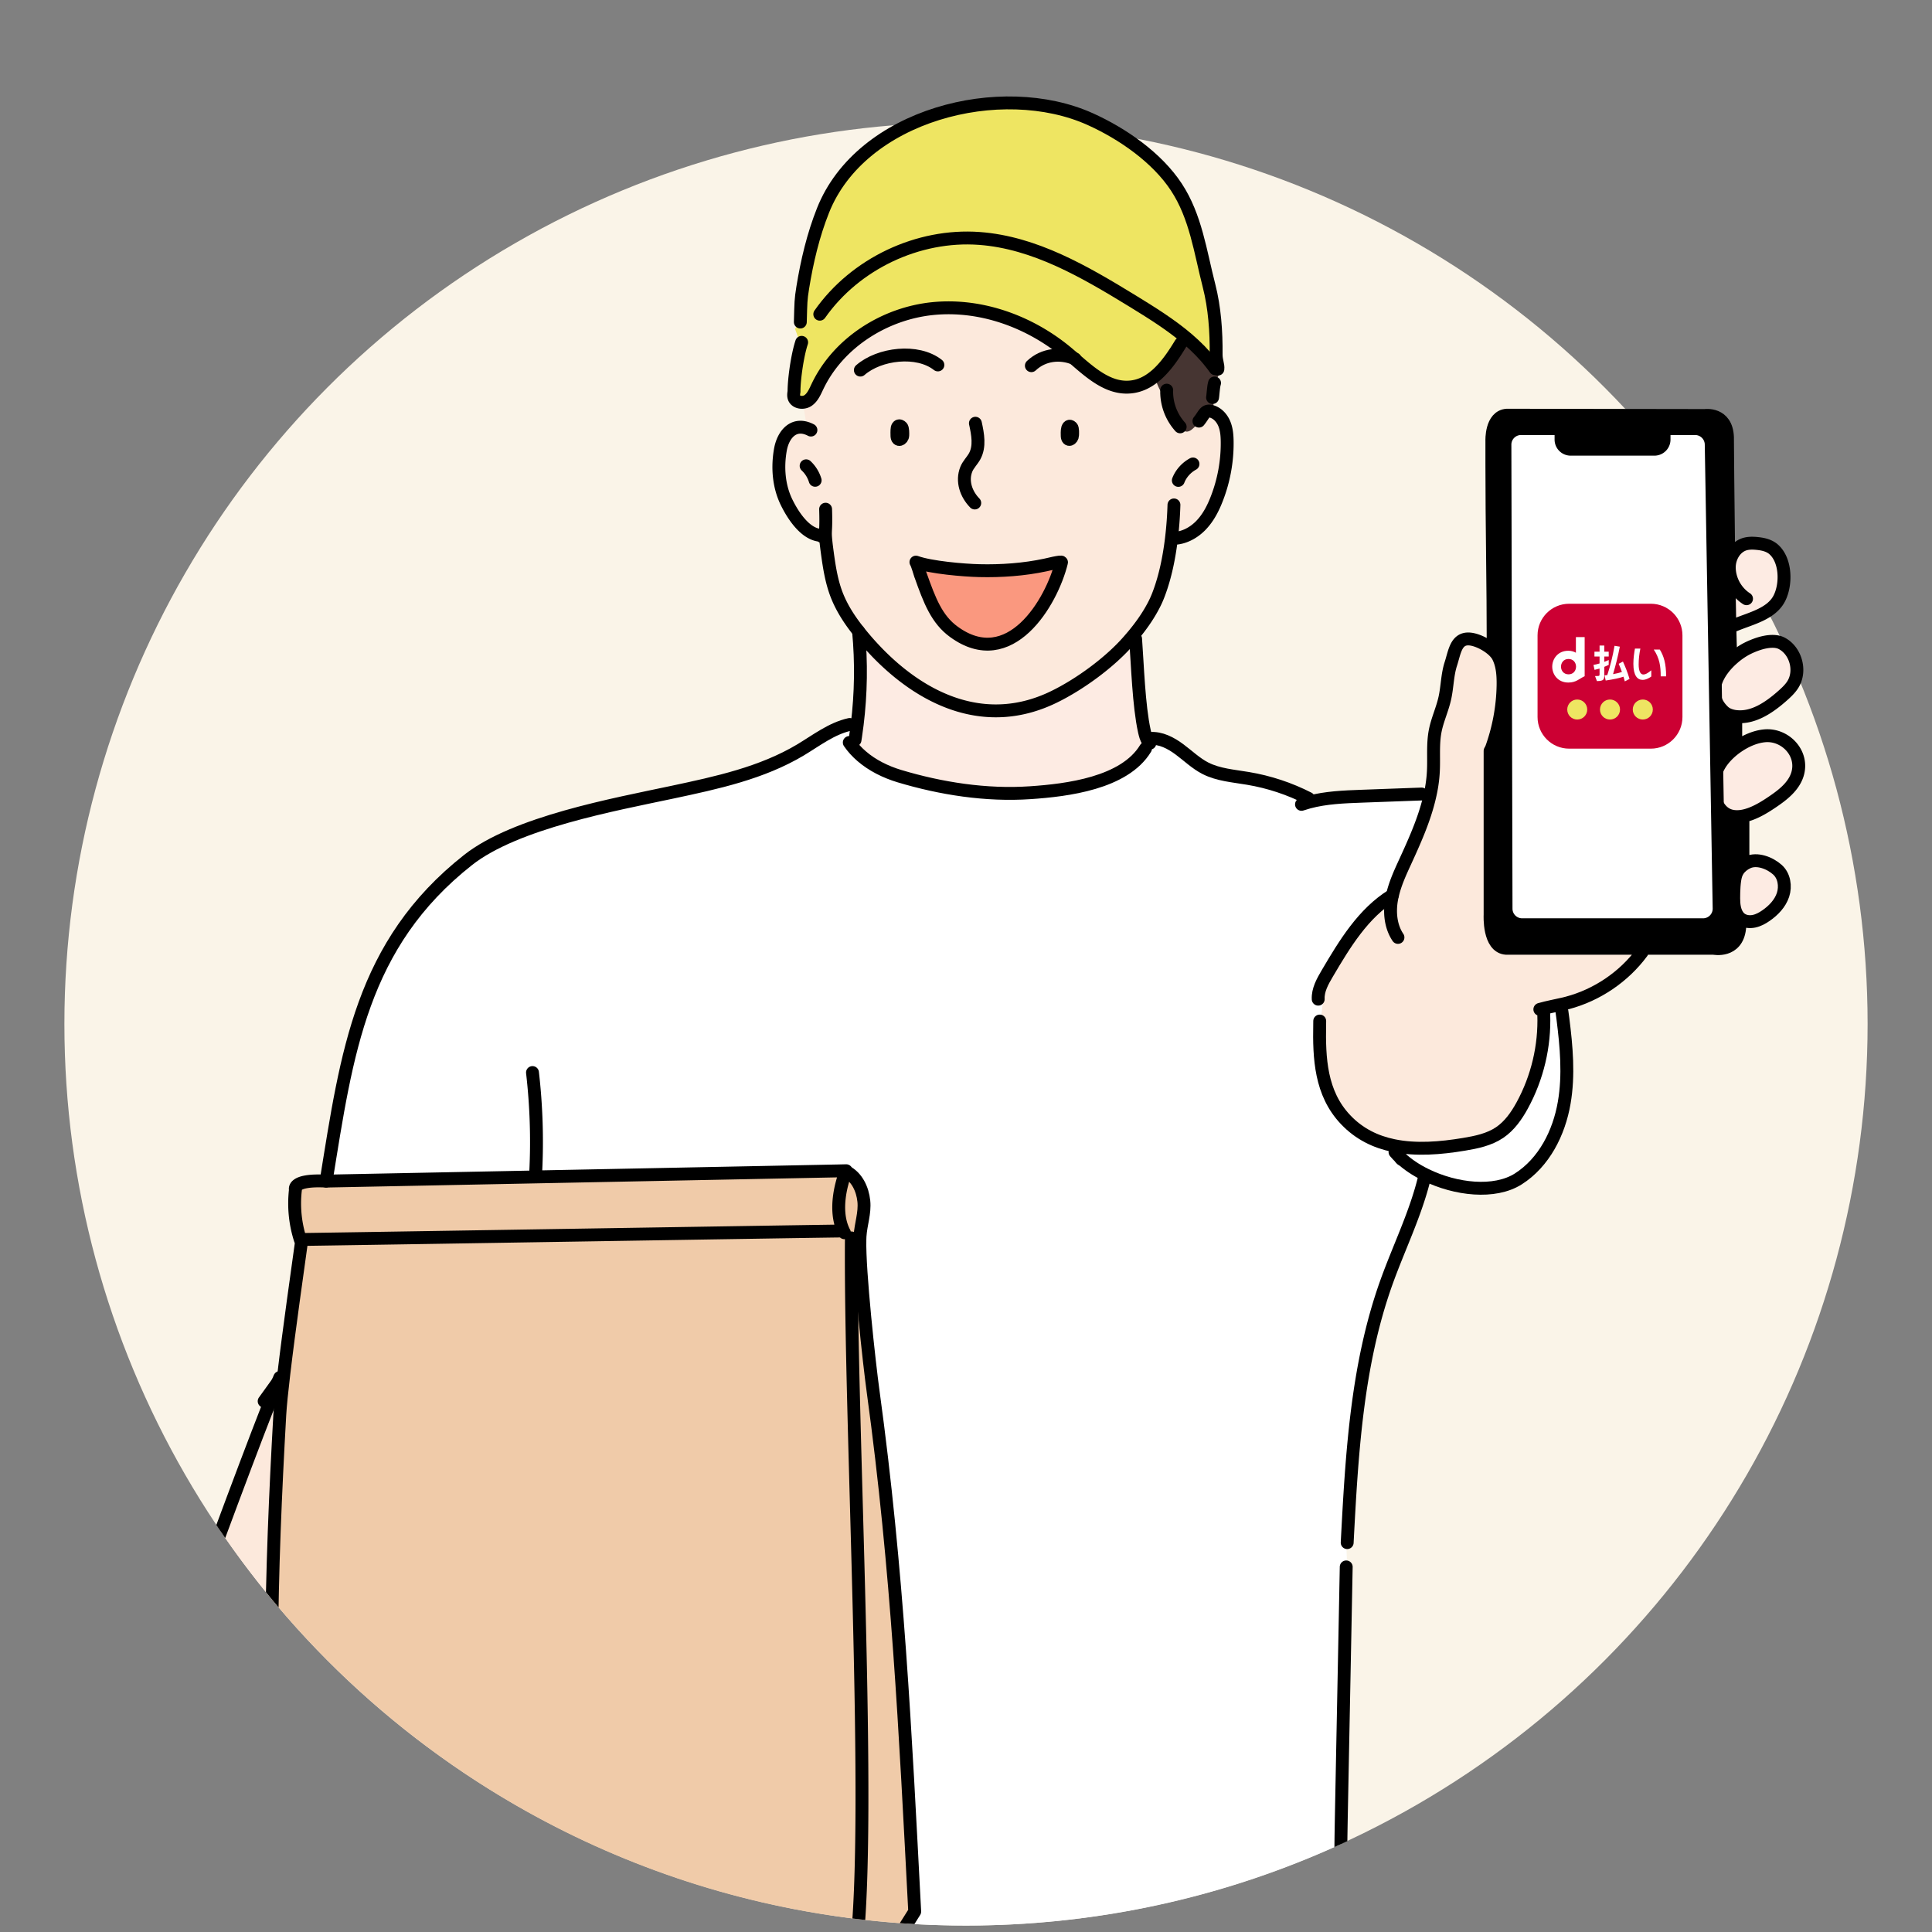 <svg id="_レイヤー_1" data-name="レイヤー 1" xmlns="http://www.w3.org/2000/svg" viewBox="0 0 600 600"><rect x="0" y="0" width="600" height="600" fill="#808080" stroke="none"/><defs><clipPath id="clippath"><path class="cls-2" d="M20 318c0 154.64 125.36 280 280 280s280-125.36 280-280V10H20v308z"/></clipPath><style>.cls-2,.cls-3{fill:none}.cls-10,.cls-12,.cls-2,.cls-8,.cls-9{stroke-width:0}.cls-3{stroke:#000;stroke-linecap:round;stroke-linejoin:round;stroke-width:4px}.cls-9{fill:#fff}.cls-15{fill:#fdebe3;stroke:#fde5db;stroke-miterlimit:10}.cls-8{fill:#fce9dc}.cls-10{fill:#f0cba9}.cls-12{fill:#eee562}</style></defs><circle cx="300" cy="318" r="280" fill="#faf4e8" stroke-width="0"/><g clip-path="url(#clippath)"><g><g><g><path class="cls-15" d="M538.83 222.48c-1.3-.2-2.61-.65-3.57-1.56-5.69-5.43-2.01-12.18 2.95-16.49 1.43-1.26 2.97-2.29 4.43-3.05 1.12-.57 2.59-1.19 4.15-1.64 2.27-.64 4.73-.89 6.52.03 4.41 2.28 6.12 8.57 3.5 12.78-.84 1.33-2 2.42-3.17 3.47-4.08 3.63-9.08 7.1-14.45 6.5-.11-.01-.24-.03-.35-.04zm2.18 46.45c.52-.44 1.1-.81 1.74-1.1 2.93-1.37 6.9.17 9.25 2.28 2.11 1.88 2.61 5.13 1.73 7.81-.89 2.68-2.96 4.83-5.27 6.43-1.15.79-2.38 1.47-3.74 1.76-1.35.28-2.83.13-3.98-.67-.35-.24-.67-.54-.91-.86-1.18-1.47-1.42-3.64-1.42-5.6s.07-5.38.68-7.27c.35-1.1 1.03-2.04 1.91-2.78zm-.46-15.38c-1.64.18-3.29 0-4.67-.88-.86-.54-1.57-1.29-2.12-2.14-2.86-4.26-1.91-10.3 1.22-14.36 1.23-1.6 2.9-3.16 4.83-4.46 2.48-1.67 5.34-2.9 8.14-3.19 6.47-.65 12.31 5.48 10.26 12-1.16 3.68-4.42 6.26-7.62 8.43-2.25 1.53-4.59 2.99-7.17 3.91-.91.33-1.88.58-2.86.69zm-3.51-77.22c-.06-3.1 1.73-6.35 4.67-7.31 1.29-.42 2.71-.38 4.07-.24 1.78.18 3.65.61 5.01 1.8 3.88 3.39 4.02 10.85 1.8 15.21-2.48 4.9-8.95 6.28-13.7 8.26a5.5 5.5 0 00-1.67-.01c-.11-5.06-.23-11.26-.31-17.71h.13z"/><path d="M508.02 294.5h-40.26c-5.55-.37-5-10.37-5-10.37v-50.92l.17-.17a60.83 60.83 0 003.84-20.28c.04-3.02-.16-6.15-1.52-8.84-.33-.65-.88-1.32-1.56-1.95.03-.4.04-.78.09-1.18h-.06c0-19.24-1.61-37.5-1.61-56.73v-7.01s-.33-7.66 4.67-8h62.71s6.67-.99 7 6.67c0 0 .16 21.42.42 40.63.09 6.45.2 12.65.31 17.71.09 3.95.17 7.21.27 9.35l.71 1.05c-4.96 4.31-8.64 11.06-2.95 16.49.96.91 2.27 1.36 3.57 1.56.11.01.24.03.35.04l-.13 1.23v6.67l.75 1.27c-1.93 1.3-3.6 2.86-4.83 4.46-3.13 4.07-4.08 10.1-1.22 14.36.55.85 1.26 1.6 2.12 2.14 1.39.88 3.03 1.06 4.67.88-.01.27.01.52.07.78l.65.91v10.37l-.37.04c.16 1.09.18 2.2.1 3.29-.88.74-1.56 1.67-1.91 2.78-.61 1.88-.68 5.28-.68 7.27s.24 4.12 1.42 5.6v3.73l.41.04c-.88 7.62-8.05 6.16-8.05 6.16h-24.18z" stroke-width="0"/><path class="cls-9" d="M434.94 359.58a18.82 18.82 0 01-2.21-3.81c7.03 1.47 14.68.82 21.9-.38 3.87-.64 7.83-1.46 11.08-3.65 3.07-2.07 5.26-5.2 7.03-8.44 4.69-8.58 7.03-18.43 6.69-28.19l-1.91-.74c.17-.33.35-.67.51-.99l.2.1c2.46-.71 5.01-1.15 7.51-1.74l1.09.21v4.21l-1.44.2c1.1 8.7 1.9 17.51.41 26.12-1.6 9.35-6.25 18.57-14.25 23.66-7.38 4.69-19.46 3.3-28.73-1.25-3-1.46-5.69-3.26-7.85-5.28h-.01z"/><path class="cls-8" d="M432.73 355.77c-5.5-1.13-10.62-3.57-14.87-8.07-7.75-8.19-8.23-19.02-8.02-29.65h.33c.11-2.51.37-5.01.79-7.49l-1.57-.25c-.14-2.86 1.36-5.51 2.82-7.99 5.4-9.16 11.15-18.7 20.2-24.28h.03c.81-3.56 2.35-6.93 3.88-10.26 3-6.54 6.02-13.23 7.64-20.19.64-2.68 1.06-5.38 1.19-8.14.21-4.18-.24-8.4.57-12.49.68-3.44 2.21-6.66 2.97-10.07.81-3.56.76-7.3 1.9-10.77 1.12-3.47 1.54-7.55 5.2-7.69 2.29-.09 5.78 1.56 7.92 3.54.68.64 1.23 1.3 1.56 1.95 1.36 2.69 1.56 5.82 1.52 8.84a60.83 60.83 0 01-3.84 20.28l-.17.17v50.92s-.55 10 5 10.37h42.18v1.25c-5.65 7.64-13.97 13.27-23.16 15.71-.35.1-.71.18-1.06.27-2.49.59-5.04 1.03-7.51 1.74l-.2-.1c-.16.33-.34.67-.51.99l1.91.74c.34 9.76-2 19.6-6.69 28.19-1.77 3.24-3.95 6.37-7.03 8.44-3.24 2.2-7.21 3.02-11.08 3.65-7.22 1.2-14.87 1.86-21.9.38zm-99.64-220.6c.01-.55.11-2.11-.28-2.49-.75-.72-1.12-.07-1.25.37-.2.62-.14 2.11-.13 2.38.1 1.78 1.61 1.02 1.66-.25zm-52.72.04c.01-.57.06-2.22-.35-2.59-.74-.74-1.26-.3-1.37.31-.13.64-.09 2.22-.07 2.49.08 1.78 1.76 1.06 1.8-.21zm5.52 43.42c2.82 7.95 5.03 13.73 10.33 17.58 17.38 12.69 30.37-9.08 33.44-21.57.1-.44-4.65.75-4.99.82-6.59 1.42-13.78 1.93-20.53 1.76-4.82-.11-15.1-.98-19.69-2.65.45.71 1.16 3.27 1.43 4.07zm-31.39-12.42c-4.72-.57-8.46-6.53-10.31-10.4-2.41-5.01-2.79-10.86-1.83-16.21.69-3.8 2.9-6.94 6.23-6.94l1.74-1.56c-.3-1.77-.58-3.54-.88-5.33l-.4-.84c.13 0 .27-.01.4-.03.51-.06 1.02-.23 1.43-.5 1.46-.98 2.17-2.69 2.93-4.28 6.45-13.67 20.88-22.81 35.92-24.31 15.06-1.49 30.37 4.16 41.93 13.91.61.51 1.23 1.05 1.84 1.56 5.27 4.58 10.84 9.55 17.59 8.88 2.86-.27 5.34-1.52 7.51-3.31.48 1.93 1.26 3.78 2.31 5.47l1.4-.06a16.362 16.362 0 004.11 10.2c.51.92 1.3 1.64 2.32 1.56.82-.08 1.47-.68 2.07-1.25s1.2-1.13 1.8-1.71l-.28-.3c1.57-1.9 1.73-3.31 3.53-3.12.08.03.18.04.27.07.27.07.54.16.79.28 1.49.65 2.63 2.03 3.27 3.54.75 1.77.89 3.74.91 5.67.06 5.98-1.02 11.96-3.17 17.52-1.15 3.02-2.65 5.96-4.87 8.29-.18.2-.38.4-.59.59l-.14-.14c-2.61 1.67-5.5 2.89-8.51 3.58v.04c-.71 5.95-1.93 11.96-3.91 17.22a31.41 31.41 0 01-2.07 4.49c-1.66 3.05-3.73 5.89-5.95 8.57-.41.47-.81.95-1.22 1.42-5.88 6.83-15.43 13.8-23.59 17.73-20.57 9.9-39.97 1.23-54.64-13.87-1.2-1.25-2.38-2.52-3.51-3.84-.72-.84-1.43-1.69-2.12-2.56-.07-.07-.13-.16-.18-.23-2.85-3.58-5.35-7.44-6.94-11.7-1.44-3.88-2.11-8-2.68-12.11-.24-1.77-.4-3.03-.5-3.99-.07-.67-.11-1.18-.14-1.6-.51-.11-.99-.27-1.44-.5l-.1.16c-.1-.04-.21-.08-.33-.1z"/><path d="M368.76 134.04c-1.02.09-1.81-.64-2.32-1.56-.14-.16-.28-.33-.41-.48a16.401 16.401 0 01-3.7-9.72l-1.4.06a19.118 19.118 0 01-2.31-5.47c.45-.35.88-.74 1.3-1.15 2.65-2.55 4.83-5.84 6.73-8.97l2.27-1.39c2.63 2.27 5.09 4.73 7.22 7.47l.04-.03 1.78 2.05c.3.34.58.67.88 1.01l-1.66 3.07c-.09.33-.2.84-.23 1.03-.09.71-.23 2-.3 2.8l.41.04c-.23 1.71-.27 3.46-.14 5.2-.25-.13-.52-.21-.79-.28-.08-.03-.18-.04-.27-.07-1.8-.2-1.95 1.22-3.53 3.12l.28.3c-.59.58-1.2 1.15-1.8 1.71s-1.25 1.16-2.07 1.25z" fill="#463532" stroke-width="0"/><path class="cls-12" d="M248.62 107.43c-.47-1.81-1.05-3.58-1.74-5.33l1.67-2.1c.17-6.22.13-6.81.75-10.69 1.33-8.16 3.23-16.26 6.29-23.95 11.8-29.75 55.34-40.85 83.02-28.36 9.99 4.5 20.71 11.93 26.72 21.09 6.02 9.15 7.42 20.02 10.14 30.61 1.76 6.87 2.28 14.29 2.21 21.38 0 2.07.71 3.17.54 4.55l-.25.23-1.78-2.05-.04.03c-2.14-2.73-4.59-5.2-7.22-7.47l-2.27 1.39c-1.9 3.13-4.08 6.42-6.73 8.97-.42.41-.85.79-1.3 1.15-2.17 1.8-4.65 3.05-7.51 3.31-6.76.67-12.32-4.31-17.59-8.88-.61-.51-1.23-1.05-1.84-1.56-11.56-9.75-26.87-15.4-41.93-13.91-15.04 1.5-29.48 10.64-35.92 24.31-.76 1.59-1.47 3.3-2.93 4.28-.41.27-.92.44-1.43.5-.13.01-.27.03-.4.03-1.15 0-2.24-.55-2.51-1.63-.14-.55-.06-1.15.04-1.7-.01-3.37.82-9.89 2.03-14.18z"/><path d="M329.66 174.63c-3.07 12.49-16.06 34.27-33.44 21.57-5.3-3.85-7.51-9.63-10.33-17.58-.27-.79-.98-3.36-1.43-4.07 4.59 1.67 14.87 2.54 19.69 2.65 6.74.17 13.94-.34 20.53-1.76.34-.07 5.09-1.26 4.99-.82z" fill="#fa987f" stroke-width="0"/><path class="cls-15" d="M265.68 228.8c.2-1.26.37-2.54.52-3.8 1.19-9.6 1.33-19.32.42-28.95.06.07.11.16.18.23.69.88 1.4 1.73 2.12 2.56 1.13 1.32 2.31 2.59 3.51 3.84 14.66 15.1 34.07 23.77 54.64 13.87 8.16-3.94 17.71-10.91 23.59-17.73.41-.47.81-.95 1.22-1.42l.59.48c.01.17.03.35.03.52h.16c.59 7.98.98 20.77 2.72 28.64.01.06.03.13.04.18.23.98.48 2 1.02 2.8 0 0 .01.01.01.03.18.75.31 1.52.37 2.28l-1.08.1c-6.56 10.79-24.43 12.96-35.74 13.73-13.74.95-27.85-1.27-40.75-5.16-4.24-1.29-8.34-3.3-11.67-6.18-.64-2.01-1.27-4.02-1.91-6.03z"/><path d="M264.4 384.93v-.48l-2.14-1.6c-.17-.31-.31-.62-.45-.93-2.72-6.23-.57-13.95.5-17 .17-.5.31-.86.4-1.09 3.37 1.63 5.17 5.48 5.55 9.21.38 3.74-.95 7.13-1.18 10.88-.03.31-.03.65-.04 1.03h-2.63z" fill="#f1c8a4" stroke-width="0"/><path class="cls-8" d="M95.03 630.84c-13.64-6.57-23.61-20.1-26.15-34.99h-.03c-.99-3.24-1.97-6.49-2.95-9.73l1.73-.52c-3.46-12.79-6.9-25.58-10.35-38.36-2.01-7.44-4.04-15-3.84-22.71.23-8.23 2.97-16.18 5.84-23.91 5.5-14.79 20.3-55.06 26.96-71.28.64-.88 1.26-1.76 1.9-2.62-.61 5.18-1.08 9.67-1.25 12.64-2.73 48.23-4.22 98.22.54 147.09.11.33.23.67.34.99 3.46-1.35 6.69-3.41 10.17-4.75 10.69-4.09 22.59-1.03 34.02-.35 4.08.23 8.19.16 12.27-.06 2.24-.11 4.52-.25 6.67.34 2.14.61 4.18 2.12 4.75 4.29.93 3.64-2.49 6.9-5.82 8.63-1.8.93-3.67 1.71-5.6 2.32-2.04.67-4.14 1.13-6.26 1.39v.09c2.61.65 5.2 1.29 7.81 1.88 7.05 1.61 14.19 2.85 21.42 2.63 12.82-.38 25-5.27 37.11-9.48 2.51-.88 5.06-1.73 7.71-1.78 2.63-.06 5.43.79 7.13 2.82.48.57.88 1.25.93 2 .16 1.76-1.49 3.09-2.96 4.07-5.38 3.64-10.78 7.27-16.16 10.89-1.08.74-2.17 1.46-3.27 2.17.35.18.72.35 1.08.54 8.2-1.18 16.62-.33 24.79-1.7 3.13-.52 5.65-1.27 8.53-1.53l4.86.16c1.43.37 2.66 1.09 3.51 2 1.86 1.95 1.93 4.73-1.6 6.35-19.35 8.87-41.59 8.13-62.34 12.92-6.19 1.43-12.27 3.36-18.17 5.68-2.78 1.08-5.55 2.25-8.5 2.61-2.93.35-5.88-.11-8.8-.59l-4.42-.72c-.61-.09-1.22-.18-1.83-.3-4.49-.72-8.98-1.44-13.47-2.18-8.97-1.46-18.09-2.96-26.28-6.91z"/><path class="cls-9" d="M260.17 363.64l-158.89 3.16c6.43-39.82 10.86-73.56 44.1-99.74 14.8-11.64 45.31-17.18 63.5-21.05 13.71-2.92 27.71-5.94 39.75-13.13 4.93-2.96 9.63-6.64 15.24-7.89l.03-.17c.76.13 1.53.18 2.31.18-.16 1.26-.33 2.54-.52 3.8.64 2.01 1.27 4.02 1.91 6.03 3.33 2.88 7.44 4.89 11.67 6.18 12.9 3.88 27.01 6.11 40.75 5.16 11.3-.76 29.18-2.93 35.74-13.73l1.08-.1c-.06-.76-.18-1.53-.37-2.28 0-.01-.01-.03-.01-.03-.03-.17-.07-.33-.11-.48l.85-.23c3.3-.24 6.45 1.42 9.11 3.4 2.66 1.97 5.07 4.33 8.02 5.85 4.07 2.08 8.77 2.39 13.27 3.16 6.53 1.09 12.9 3.2 18.8 6.22l.07 1.15c5.31-1.42 10.94-1.64 16.45-1.84 5.54-.2 11.08-.41 16.6-.61v.06c1.49.3 2.96.58 4.45.88-1.61 6.96-4.63 13.64-7.64 20.19-1.53 3.33-3.07 6.7-3.88 10.26h-.03c-9.05 5.58-14.8 15.11-20.2 24.28-1.46 2.48-2.96 5.13-2.82 7.99l1.57.25c-.42 2.48-.68 4.99-.79 7.49h-.33c-.21 10.62.27 21.46 8.02 29.65 4.25 4.5 9.38 6.94 14.87 8.07a18.82 18.82 0 002.21 3.81h.01c2.15 2.04 4.84 3.84 7.85 5.3-.04.33-.1.65-.16.98l-.3-.04c-2.75 11.3-8 21.8-11.9 32.76-9.12 25.67-10.64 53.3-12.07 80.5h-.35c.16 2.52.27 5.03.33 7.54h-.27c-.48 25.02-.98 50-1.47 75-.18 9.5-.37 19.02-.04 28.51.65 18.75 5.38 44.85 7.39 70.02v2.01h-291.2v-1.66c.52-6.88.25-16.32 1.93-20l.09-.57c.61.11 1.22.21 1.83.3l4.42.72c2.92.48 5.86.95 8.8.59 2.95-.35 5.72-1.53 8.5-2.61 5.91-2.32 11.98-4.25 18.17-5.68 20.75-4.79 42.99-4.05 62.34-12.92 3.53-1.61 3.46-4.39 1.6-6.35 1.03-.59 2.08-1.19 3.1-1.78l24.41.81 11.46-11.96 4.66-7.41c-2.92-55.95-5.3-105.9-12.9-161.41-1.23-8.92-4.38-37.57-4.12-47.3.01-.38.01-.72.04-1.03.23-3.75 1.56-7.14 1.18-10.88-.38-3.73-2.18-7.58-5.55-9.21.06-.16.1-.24.1-.24l-2.63.06z"/><path class="cls-10" d="M93.49 384.93h-.23a36.741 36.741 0 01-1.5-15.45s-1.18-3.22 9.52-2.68l158.89-3.16c.72.42 1.43.85 2.14 1.27-1.06 3.05-3.22 10.77-.5 17l-1.19.4c-3.57 0-160.08 2.56-167.14 2.62z"/><path class="cls-10" d="M97.93 582.69c-3.48 1.33-6.71 3.4-10.17 4.75-.11-.33-.23-.67-.34-.99-4.76-48.87-3.27-98.86-.54-147.09.17-2.96.64-7.45 1.25-12.64 1.64-13.92 4.38-32.89 5.45-40.78h.04c-.06-.34-.1-.67-.14-1.01 7.05-.06 163.57-2.62 167.14-2.62l1.19-.4c.14.31.28.62.45.93l2.14 1.6v.48h2.63c-.25 9.75 2.89 38.39 4.12 47.31 7.61 55.51 9.99 105.46 12.9 161.41l-4.66 7.41-11.46 11.96-24.41-.81-6.62-.21c-.51-.13-1.03-.21-1.59-.24-1.16-.06-2.24-.03-3.27.08-2.88.25-5.4 1.01-8.53 1.53-8.17 1.37-16.59.52-24.79 1.7-.35-.18-.72-.35-1.08-.54 1.1-.71 2.2-1.43 3.27-2.17 5.38-3.63 10.78-7.25 16.16-10.89 1.47-.98 3.12-2.31 2.96-4.07-.06-.75-.45-1.43-.93-2-1.7-2.03-4.49-2.88-7.13-2.82-2.65.06-5.2.91-7.71 1.78-12.11 4.21-24.29 9.09-37.11 9.48-7.22.21-14.36-1.02-21.42-2.63-.52-1.12-1.03-2.24-1.54-3.36 1.93-.61 3.8-1.39 5.6-2.32 3.33-1.73 6.76-4.99 5.82-8.63-.57-2.17-2.61-3.68-4.75-4.29-2.15-.59-4.43-.45-6.67-.34-4.08.21-8.19.28-12.27.06-11.43-.68-23.33-3.74-34.02.35z"/></g><g><path class="cls-3" d="M463.72 200.78c0-19.24-.41-37.59-.41-56.83v-7.01s-.33-7.66 4.67-8l61.5.1s6.67-.99 7 6.67c0 0 .16 21.42.42 40.63.09 6.45.2 12.65.31 17.71.09 3.95.17 7.21.27 9.35"/><path class="cls-3" d="M542.4 185.94c-3.22-2.08-5.3-5.78-5.35-9.6-.06-3.1 1.73-6.35 4.67-7.31 1.29-.42 2.71-.38 4.07-.24 1.78.18 3.65.61 5.01 1.8 3.88 3.39 4.02 10.85 1.8 15.21-2.48 4.9-8.95 6.28-13.7 8.26-.03.01-.04.01-.07.03m-104.68 97.03c-2.29-3.4-2.69-7.79-1.98-11.81.07-.42.16-.85.27-1.27.81-3.56 2.35-6.93 3.88-10.26 3-6.54 6.02-13.23 7.64-20.19.64-2.68 1.06-5.38 1.19-8.14.21-4.18-.24-8.4.57-12.49.68-3.44 2.21-6.66 2.97-10.07.81-3.56.76-7.3 1.9-10.77 1.12-3.47 1.54-7.55 5.2-7.69 2.29-.09 5.78 1.56 7.92 3.54.68.64 1.23 1.3 1.56 1.95 1.36 2.69 1.56 5.82 1.52 8.84a60.83 60.83 0 01-3.84 20.28m76.23-10.51c5.37.59 10.37-2.88 14.45-6.5 1.18-1.05 2.34-2.14 3.17-3.47 2.62-4.21.91-10.5-3.5-12.78-1.78-.92-4.25-.67-6.52-.03-1.56.45-3.03 1.08-4.15 1.64-1.46.75-3 1.78-4.43 3.05-4.96 4.31-8.64 11.06-2.95 16.49.96.91 2.27 1.36 3.57 1.56.11.01.24.03.35.04zm-.13 1.23v6.67m1.5 23.12c.98-.11 1.95-.37 2.86-.69 2.58-.92 4.92-2.38 7.17-3.91 3.2-2.17 6.46-4.75 7.62-8.43 2.05-6.52-3.78-12.65-10.26-12-2.8.28-5.67 1.52-8.14 3.19-1.93 1.3-3.6 2.86-4.83 4.46-3.13 4.07-4.08 10.1-1.22 14.36.55.85 1.26 1.6 2.12 2.14 1.39.88 3.03 1.06 4.67.88z"/><path class="cls-3" d="M462.76 233.21v50.92s-.55 10 5 10.37h64.44s7.17 1.46 8.05-6.16c.07-.5.1-1.03.1-1.61m-.52-2.16c.24.33.55.62.91.86 1.15.79 2.63.95 3.98.67 1.36-.28 2.59-.96 3.74-1.76 2.31-1.6 4.38-3.75 5.27-6.43.88-2.68.38-5.92-1.73-7.81-2.35-2.11-6.32-3.65-9.25-2.28-.64.3-1.22.67-1.74 1.1-.88.74-1.56 1.67-1.91 2.78-.61 1.88-.68 5.28-.68 7.27s.24 4.12 1.42 5.6zm1.45-29.34v10.37m-63.07 47.87c2.46-.71 5.01-1.15 7.51-1.74.35-.08.71-.17 1.06-.27 9.19-2.44 17.51-8.07 23.16-15.71m-77.54-17.72c-9.05 5.58-14.8 15.11-20.2 24.28-1.46 2.48-2.96 5.13-2.82 7.99m.47 6.79c0 .31-.01.64-.01.95-.21 10.62.27 21.46 8.02 29.65 4.25 4.5 9.38 6.94 14.87 8.07 7.03 1.47 14.68.82 21.9-.38 3.87-.64 7.83-1.46 11.08-3.65 3.07-2.07 5.26-5.2 7.03-8.44 4.69-8.58 7.03-18.43 6.69-28.19m-44.49 44.48c-.62-.58-1.19-1.18-1.71-1.8"/><path class="cls-3" d="M485.07 314.13l.3 2.21c1.1 8.7 1.9 17.51.41 26.12-1.6 9.35-6.25 18.57-14.25 23.66-7.38 4.69-19.46 3.3-28.73-1.25-3-1.46-5.69-3.26-7.85-5.28m-77.76-130.26c3.3-.24 6.45 1.42 9.11 3.4 2.66 1.97 5.07 4.33 8.02 5.85 4.07 2.08 8.77 2.39 13.27 3.16 6.53 1.09 12.9 3.2 18.8 6.22m-2.2 1.84c.75-.25 1.5-.48 2.27-.69 5.31-1.42 10.94-1.64 16.45-1.84 5.54-.2 11.08-.41 16.6-.61.67-.03 1.32-.04 1.98-.07m-174.86-50.54c.91 9.63.76 19.35-.42 28.95-.16 1.26-.33 2.54-.52 3.8-.04.34-.1.68-.16 1.02m90.93.24c.18.27.4.52.64.74m-4.43-32.41c.59 7.99.98 20.78 2.72 28.66.01.06.03.13.04.18.23.98.48 2 1.02 2.8m-92.58-5.04c-5.61 1.25-10.31 4.93-15.24 7.89-12.04 7.2-26.04 10.21-39.75 13.13-18.19 3.87-48.7 9.41-63.5 21.05-33.23 26.18-37.67 59.92-44.1 99.74m162.47-136.21c1.09 1.59 2.39 3 3.84 4.25 3.33 2.88 7.44 4.89 11.67 6.18 12.9 3.88 27.01 6.11 40.75 5.16 11.3-.76 29.18-2.93 35.74-13.73m-77.11-99.52c.11-.61.64-1.05 1.37-.31.41.37.37 2.03.35 2.59-.04 1.27-1.71 2-1.8.21-.01-.27-.06-1.86.07-2.49zm52.92.12c.13-.44.5-1.09 1.25-.37.4.38.3 1.94.28 2.49-.04 1.27-1.56 2.04-1.66.25-.01-.27-.07-1.76.13-2.38zm-28.64-1.61c.75 3.43 1.46 7.21-.24 10.28-.78 1.4-2 2.55-2.59 4.02-1.46 3.67-.08 7.69 2.63 10.47m-16.83 22.42c2.82 7.95 5.03 13.73 10.33 17.58 17.38 12.69 30.37-9.08 33.44-21.57.1-.44-4.65.75-4.99.82-6.59 1.42-13.78 1.93-20.53 1.76-4.82-.11-15.1-.98-19.69-2.65.45.71 1.16 3.27 1.43 4.07zm-18.7-63.69c5.89-5.14 17.73-6.6 24.08-1.6m29.03.23c3.85-3.64 9.14-3.94 13.22-2.27.13.06.24.1.34.16"/><path class="cls-3" d="M248.96 106.32c-.11.35-.23.72-.34 1.12-1.2 4.29-2.04 10.81-2.03 14.18-.1.55-.18 1.15-.04 1.7.27 1.08 1.36 1.63 2.51 1.63.13 0 .27-.01.4-.03.51-.06 1.02-.23 1.43-.5 1.46-.98 2.17-2.69 2.93-4.28 6.45-13.67 20.88-22.81 35.92-24.31 15.06-1.49 30.37 4.16 41.93 13.91.61.51 1.23 1.05 1.84 1.56 5.27 4.58 10.84 9.55 17.59 8.88 2.86-.27 5.34-1.52 7.51-3.31.45-.35.88-.74 1.3-1.15 2.65-2.55 4.83-5.84 6.73-8.97m-2.06 50.06c-.1 3.29-.34 6.77-.76 10.26v.04c-.71 5.95-1.93 11.96-3.91 17.22a31.41 31.41 0 01-2.07 4.49c-1.66 3.05-3.73 5.89-5.95 8.57-.41.47-.81.95-1.22 1.42-5.88 6.83-15.43 13.8-23.59 17.73-20.57 9.9-39.97 1.23-54.64-13.87-1.2-1.25-2.38-2.52-3.51-3.84-.72-.84-1.43-1.69-2.12-2.56-.07-.07-.13-.16-.18-.23-2.85-3.58-5.35-7.44-6.94-11.7-1.44-3.88-2.11-8-2.68-12.11-.24-1.77-.4-3.03-.5-3.99-.07-.67-.11-1.18-.14-1.6-.13-2.2.23-2.25.03-8.5m-4.56-24.58c-1.18-.61-2.25-.89-3.24-.89-3.33 0-5.54 3.14-6.23 6.94-.96 5.34-.58 11.19 1.83 16.21 1.86 3.87 5.6 9.83 10.31 10.4.11.01.23.06.33.1.24.13.44.31.65.42m106.84-45.57c-.01.25-.01.54-.01.81 0 .1 0 .2.01.3a16.362 16.362 0 004.11 10.2c.01.03.04.06.07.08m5.83-1.78c1.57-1.9 1.73-3.31 3.53-3.12.08.03.18.04.27.07.27.07.54.16.79.28 1.49.65 2.63 2.03 3.27 3.54.75 1.77.89 3.74.91 5.67.06 5.98-1.02 11.96-3.17 17.52-1.15 3.02-2.65 5.96-4.87 8.29-.18.2-.38.4-.59.59-2.15 2.04-4.96 3.47-7.89 3.57m-114.24-22.53c1.3 1.22 2.28 2.79 2.8 4.5m112.79.03c.85-2.17 2.51-3.99 4.55-5.1m6.47-24.12c-.09.71-.23 2-.3 2.8-.04.35-.07.62-.09.68m.62-4.51c-.09.33-.2.84-.23 1.03"/><path class="cls-3" d="M248.55 100.01c.17-6.22.13-6.81.75-10.69 1.33-8.16 3.23-16.26 6.29-23.95 11.8-29.75 55.34-40.85 83.02-28.36 9.99 4.5 20.71 11.93 26.72 21.09 6.02 9.15 7.42 20.02 10.14 30.61 1.76 6.87 2.28 14.29 2.21 21.38 0 2.07.71 3.17.54 4.55"/><path class="cls-3" d="M254.59 97.58c10.98-15.67 30.5-24.93 49.56-23.53 17.2 1.26 32.71 10.35 47.43 19.35 5.98 3.67 12.04 7.42 17.34 11.97 2.63 2.27 5.09 4.73 7.22 7.47.44.55.86 1.1 1.27 1.69M86.89 427.8c-.2.48-.42 1.01-.65 1.54-6.66 16.22-21.46 56.49-26.96 71.28-2.86 7.73-5.61 15.68-5.84 23.91-.2 7.71 1.83 15.27 3.84 22.71 3.46 12.78 6.9 25.57 10.35 38.36m15.97 3.01c1.44-.23 2.82-.64 4.16-1.18 3.46-1.35 6.69-3.41 10.17-4.75 10.69-4.09 22.59-1.03 34.02-.35 4.08.23 8.19.16 12.27-.06 2.24-.11 4.52-.25 6.67.34 2.14.61 4.18 2.12 4.75 4.29.93 3.64-2.49 6.9-5.82 8.63-1.8.93-3.67 1.71-5.6 2.32-2.04.67-4.14 1.13-6.26 1.39-.48.07-.96.11-1.44.16-8.15.68-16.74-1.44-24.28 1.73m25.74-1.79c2.59.65 5.18 1.29 7.79 1.88 7.05 1.61 14.19 2.85 21.42 2.63 12.82-.38 25-5.27 37.11-9.48 2.51-.88 5.06-1.73 7.71-1.78 2.63-.06 5.43.79 7.13 2.82.48.57.88 1.25.93 2 .16 1.76-1.49 3.09-2.96 4.07-5.38 3.64-10.78 7.27-16.16 10.89-1.08.74-2.17 1.46-3.27 2.17-2.66 1.73-5.43 3.31-8.4 4.41-3.03 1.1-6.22 1.69-9.42 2.15-5.71.84-11.46 1.32-17.22 1.46"/><path class="cls-3" d="M197.77 615.22c.33-.06.65-.1.98-.14 8.2-1.18 16.62-.33 24.79-1.7 3.13-.52 5.65-1.27 8.53-1.53 1.03-.11 2.11-.14 3.27-.08.55.03 1.08.11 1.59.24 1.43.37 2.66 1.09 3.51 2 1.86 1.95 1.93 4.73-1.6 6.35-19.35 8.87-41.59 8.13-62.34 12.92-6.19 1.43-12.27 3.36-18.17 5.68-2.78 1.08-5.55 2.25-8.5 2.61-2.93.35-5.88-.11-8.8-.59l-4.42-.72c-.61-.09-1.22-.18-1.83-.3-4.49-.72-8.98-1.44-13.47-2.18-8.97-1.46-18.09-2.96-26.28-6.91-13.64-6.57-23.61-20.1-26.15-34.99a45.08 45.08 0 01-.57-4.93"/><path class="cls-3" d="M210.94 611.15l21.12.69 4.86.16 6.62.21 24.41.81 11.46-11.96 4.66-7.41c-2.92-55.95-5.3-105.9-12.9-161.41-1.23-8.92-4.38-37.57-4.12-47.3.01-.38.01-.72.04-1.03.23-3.75 1.56-7.14 1.18-10.88-.38-3.73-2.18-7.58-5.55-9.21-.01 0-.01-.01-.03-.01m-169.1 22.13c-1.08 7.89-3.81 26.86-5.45 40.78-.61 5.18-1.08 9.67-1.25 12.64-2.73 48.23-4.22 98.22.54 147.09.01.21.04.41.06.62"/><path class="cls-3" d="M260.66 382.31h-.04c-3.57 0-160.08 2.56-167.14 2.62h-.23a36.741 36.741 0 01-1.5-15.45s-1.18-3.22 9.52-2.68l158.89-3.16 2.63-.06s-.04.09-.1.24c-.08.23-.23.59-.4 1.09-1.06 3.05-3.22 10.77-.5 17 .14.31.28.62.45.93m2.16 1.61v.48c-.42 57.41 6.52 180.05 1.4 221.15M165.37 333.09c1.18 10.21 1.52 20.51 1.01 30.77m275.97 1.95c-2.75 11.3-8 21.8-11.9 32.76-9.12 25.67-10.64 53.3-12.07 80.5m-.3 7.55c-.48 25-.98 49.99-1.47 74.99-.18 9.5-.37 19.02-.04 28.51.65 18.75 5.38 44.85 7.39 70.02m-67.51-430.11s.01.01.01.03m78.48 129.52h.01c.11.16.23.31.34.45M82.04 435.16c1.4-1.94 2.8-3.88 4.19-5.82"/></g></g><path d="M526.43 133.1h-9.64v3.41c0 1.66-1.34 3-3 3h-26c-1.66 0-3-1.34-3-3v-3.41h-12.42c-2.77 0-5.01 2.25-5 5.01l.35 144.09c0 2.76 2.24 4.99 5 4.99h56.17c2.8 0 5.05-2.29 5-5.09l-2.46-144.09a4.996 4.996 0 00-5-4.91z" fill="#fff" stroke="#000" stroke-linecap="round" stroke-linejoin="round" stroke-width="4"/></g></g><g><g><path d="M487.31 187.5h25.38c5.41 0 9.81 4.4 9.81 9.81v25.38c0 5.41-4.4 9.81-9.81 9.81h-25.38c-5.41 0-9.81-4.39-9.81-9.81v-25.38c0-5.42 4.4-9.81 9.81-9.81z" fill="#c03" stroke-width="0"/><g><path class="cls-9" d="M489.41 197.86v4.85c-.66-.38-1.44-.61-2.36-.61-3.26 0-4.99 2.54-4.99 4.94s1.74 4.93 4.99 4.93c2.45 0 3.37-1.18 5.08-1.97v-12.15h-2.72m-4.63 9.19c0-1.2.81-2.39 2.33-2.39s2.31 1.13 2.34 2.33v.12c-.03 1.19-.82 2.32-2.34 2.32s-2.33-1.18-2.33-2.38"/><g><path class="cls-9" d="M495.35 209.95h.13c1.25 0 1.28-.01 1.28-.65v-1.67c-.47.14-1.03.27-1.56.4l-.34-1.53c.67-.12 1.33-.29 1.9-.46v-2.16h-1.59v-1.49h1.59v-1.91h1.47v1.91h1.37v1.49h-1.37v1.66c.67-.25 1.15-.47 1.37-.57v1.5c-.24.12-.72.36-1.37.62v2.29c0 1.7-.09 2.08-2.29 2.14l-.59-1.58zm9.25 1.65c-.14-.52-.27-1-.41-1.45-1.31.45-2.88.79-5.53 1.19l-.34-1.59c.29-.02.65-.09.84-.11.93-2.81 1.69-5.85 2.25-9.08l1.64.27c-.58 3.04-1.29 5.78-2.1 8.53 1.19-.21 2.04-.43 2.75-.68-.28-.85-.63-1.65-1-2.53l1.32-.7c.76 1.72 1.35 3.09 2.05 5.4l-1.47.76zm8.21-1.49c-.45.33-1.55 1.03-2.68 1.03-1.62 0-2.87-1.32-2.87-4.99 0-1.8.27-3.57.49-4.73h1.68c-.34 1.65-.53 3.28-.53 4.91 0 1.95.5 3.14 1.45 3.14.87 0 1.81-.76 2.47-1.3v1.93zm2.94-.06c0-3.16-.36-5.61-2.16-8.33h1.87c1.23 1.96 1.97 4.37 1.97 8.33h-1.68z"/></g></g><g><path class="cls-12" d="M492.93 220.35c0 1.72-1.39 3.11-3.11 3.11s-3.1-1.39-3.1-3.11 1.39-3.11 3.1-3.11 3.11 1.39 3.11 3.11zm10.18 0c0 1.72-1.39 3.11-3.11 3.11s-3.11-1.39-3.11-3.11 1.39-3.11 3.11-3.11 3.11 1.39 3.11 3.11zm10.19 0c0 1.72-1.39 3.11-3.11 3.11s-3.12-1.39-3.12-3.11 1.39-3.11 3.12-3.11 3.11 1.39 3.11 3.11z"/></g></g><rect class="cls-2" x="473" y="183" width="54" height="54"/></g></svg>